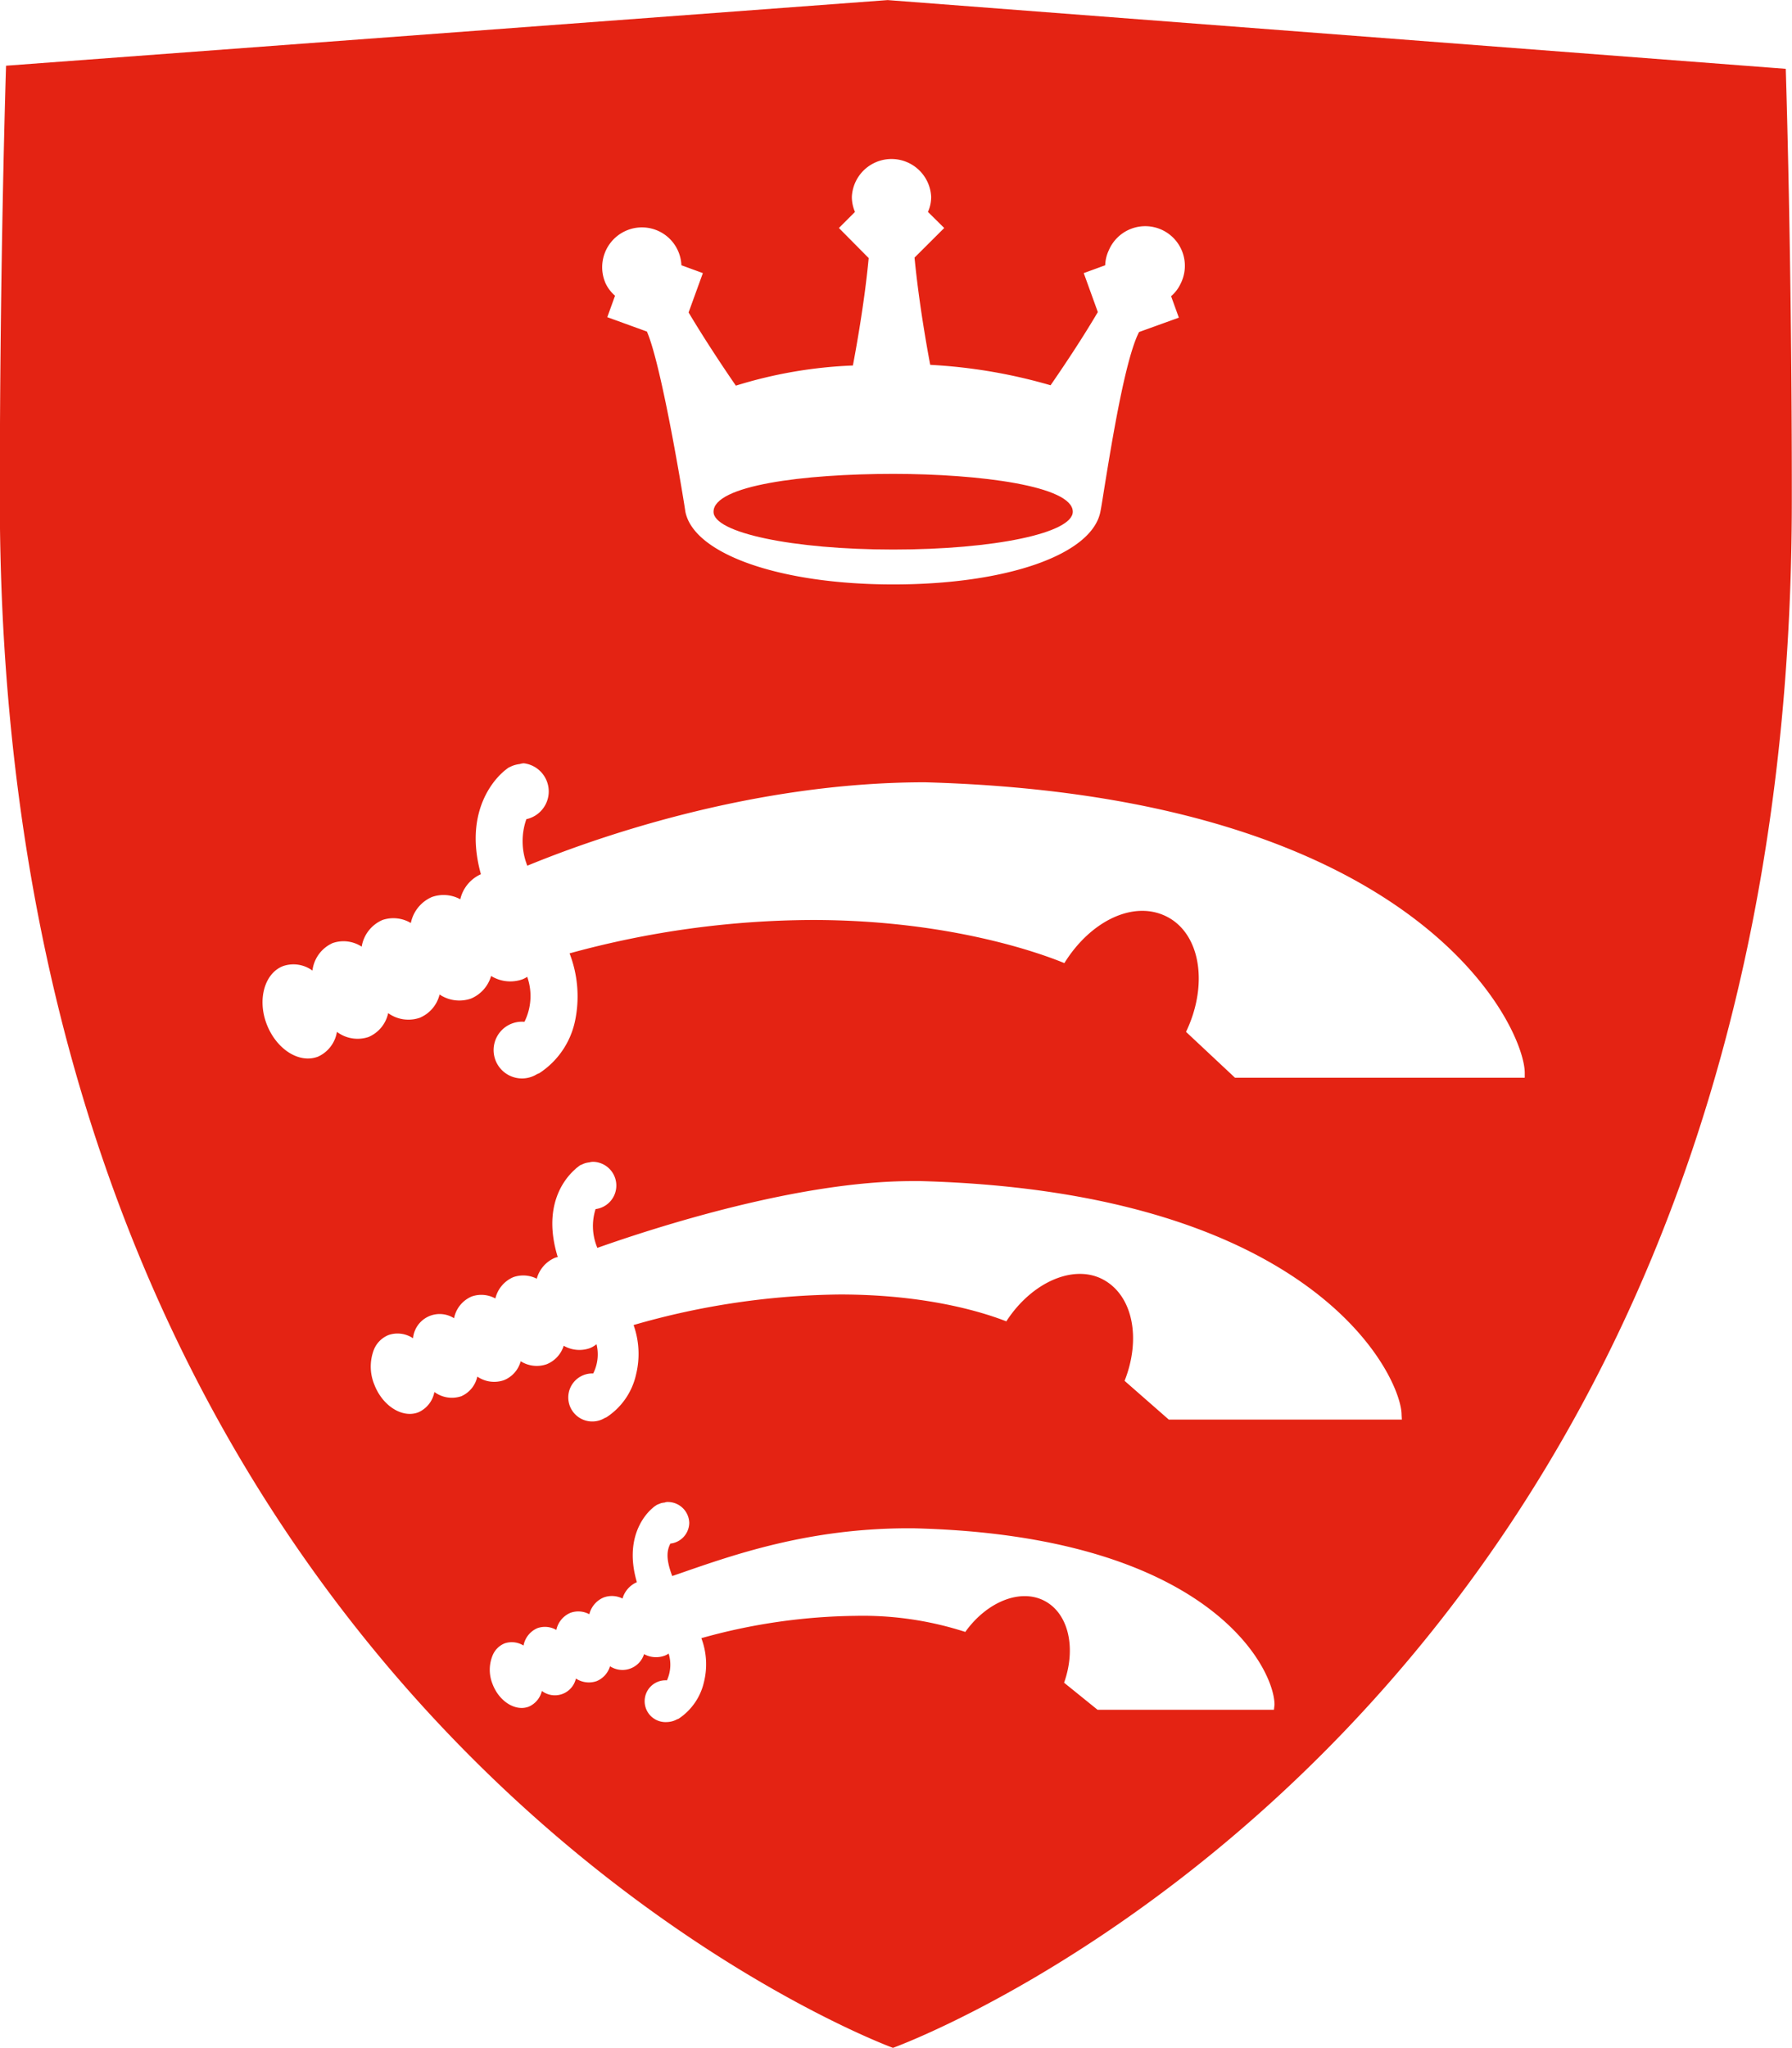 <svg id="Layer_1" data-name="Layer 1" xmlns="http://www.w3.org/2000/svg" width="66.87mm" height="76.39mm" viewBox="0 0 189.56 216.53">
  <defs>
    <style>
      .cls-1 {
        fill: #e42313;
      }
    </style>
  </defs>
  <title>MiddlesexLogoHD</title>
  <g>
    <path class="cls-1" d="M250.84,216c10.67,0,19-1.74,19-4,0-2.72-9.88-4-19-4-9.48,0-19,1.22-19,4C231.8,214.21,240.17,216,250.84,216Z" transform="translate(-156.36 -157.9)"/>
    <path class="cls-1" d="M345.26,165.17l-95-7.27L157,164.84s-.66,20.39-.66,45.66c0,129.45,94.48,163.93,94.48,163.93s95.08-34.15,95.08-163.6C345.92,185.56,345.26,165.17,345.26,165.17ZM222.49,182.33a4.18,4.18,0,0,1,5.95,3.61l2.27.83-1.51,4.16c1.79,3,3.8,6,5,7.74a47.78,47.78,0,0,1,12.38-2.13c.28-1.46,1.24-6.69,1.67-11.36L245.1,182l1.7-1.7a4.06,4.06,0,0,1-.33-1.6,4.2,4.2,0,0,1,8.39,0,3.9,3.9,0,0,1-.34,1.6l1.72,1.7-3.14,3.13c.47,4.88,1.38,9.88,1.66,11.34a56,56,0,0,1,12.73,2.16c1.19-1.72,3.22-4.72,5-7.74L271,186.77l2.27-.83a3.94,3.94,0,0,1,.38-1.58,4.19,4.19,0,1,1,7.59,3.54,3.89,3.89,0,0,1-1,1.31l.82,2.27L276.85,193c-1.47,2.86-2.89,11.69-3.67,16.48-.17,1.06-.3,1.92-.41,2.47-.83,4.56-9.85,7.74-21.92,7.74s-21.17-3.25-22-7.74c0-.16-2.43-15.28-4.06-19l-4.19-1.52.82-2.27a3.92,3.92,0,0,1-1-1.31A4.21,4.21,0,0,1,222.49,182.33Zm68.63,156.35H272.46l-3.54-2.86c1.29-3.63.5-7.3-2.06-8.65s-6.11.09-8.39,3.28a35.22,35.22,0,0,0-11.57-1.7,62.62,62.62,0,0,0-16.35,2.36,7.81,7.81,0,0,1,.27,4.66,6.33,6.33,0,0,1-2.68,3.86l-.18.07a2.33,2.33,0,0,1-1.05.28,2.21,2.21,0,1,1,0-4.41,4,4,0,0,0,.18-2.83,2.1,2.1,0,0,1-.42.22,2.66,2.66,0,0,1-2.18-.16,2.4,2.4,0,0,1-3.6,1.28,2.47,2.47,0,0,1-1.41,1.57,2.51,2.51,0,0,1-2.2-.27,2.28,2.28,0,0,1-3.6,1.31,2.42,2.42,0,0,1-1.38,1.66c-1.4.54-3.13-.54-3.83-2.37a4,4,0,0,1,0-3.05,2.32,2.32,0,0,1,1.27-1.27,2.37,2.37,0,0,1,2,.23,2.49,2.49,0,0,1,1.47-1.84,2.4,2.4,0,0,1,2,.19,2.53,2.53,0,0,1,1.49-1.81,2.44,2.44,0,0,1,2,.15,2.59,2.59,0,0,1,1.51-1.77,2.5,2.5,0,0,1,2,.11,2.7,2.7,0,0,1,1.52-1.73h0c-1.37-4.65.84-7.11,1.57-7.76l.24-.21.29-.2.14-.06.3-.12a2.11,2.11,0,0,1,.4-.07.75.75,0,0,1,.3-.06,2.27,2.27,0,0,1,2.3,2.21,2.24,2.24,0,0,1-2,2.19c-.32.65-.54,1.49.2,3.43l.67-.23c5.77-2,13.68-4.82,24.35-4.82h.41c31.41.73,38.28,14.84,38.28,18.66ZM304.65,308H280l-4.68-4.1c1.76-4.45.89-9-2.25-10.7s-7.6.29-10.26,4.41c-2-.78-8-2.84-17.61-2.84A81.28,81.28,0,0,0,223.38,298a9.1,9.1,0,0,1,.26,5.24,7.28,7.28,0,0,1-3.14,4.52l-.17.07a2.54,2.54,0,1,1-1.22-4.71h0a4.48,4.48,0,0,0,.35-3.09,2.89,2.89,0,0,1-.72.42,3.33,3.33,0,0,1-2.75-.26,3.11,3.11,0,0,1-1.79,1.95,3.19,3.19,0,0,1-2.76-.31,3,3,0,0,1-1.77,2,3.15,3.15,0,0,1-2.82-.38,2.94,2.94,0,0,1-1.7,2.08,3.12,3.12,0,0,1-2.84-.45,2.93,2.93,0,0,1-1.7,2.15c-1.68.65-3.77-.67-4.64-2.9a5,5,0,0,1-.05-3.75,2.81,2.81,0,0,1,1.53-1.52,2.92,2.92,0,0,1,2.6.34,2.83,2.83,0,0,1,4.34-2.12,3.16,3.16,0,0,1,1.87-2.3,3.08,3.08,0,0,1,2.5.21,3.29,3.29,0,0,1,1.89-2.25,3.16,3.16,0,0,1,2.49.16,3.36,3.36,0,0,1,1.9-2.2,1.68,1.68,0,0,1,.32-.09c-1.66-5.38.69-8.26,1.82-9.26a1.48,1.48,0,0,1,.25-.22l.3-.23.18-.07a2.34,2.34,0,0,1,.37-.15,2.31,2.31,0,0,1,.43-.08,1.43,1.43,0,0,1,.37-.06,2.51,2.51,0,0,1,.28,5,5.91,5.91,0,0,0,.19,4.1c6.39-2.26,21.38-7.06,33.31-7.06h.9c42,1.16,50.86,20.87,50.86,24.7Zm13-36.15H287L281.82,267c2.36-4.93,1.56-10.28-1.95-12.14s-8.14.38-10.92,4.87c-2.11-.87-11.86-4.56-26.66-4.56a98.12,98.12,0,0,0-25.68,3.53,12.64,12.64,0,0,1,.56,7.23,8.73,8.73,0,0,1-3.78,5.45l-.21.08a3,3,0,1,1-1.44-5.53h.1a6.11,6.11,0,0,0,.29-4.75,2.86,2.86,0,0,1-.52.27,3.87,3.87,0,0,1-3.3-.36,3.71,3.71,0,0,1-2.13,2.39,3.75,3.75,0,0,1-3.32-.43,3.58,3.58,0,0,1-2.1,2.46,3.68,3.68,0,0,1-3.34-.49,3.54,3.54,0,0,1-2.07,2.52A3.64,3.64,0,0,1,192,267a3.48,3.48,0,0,1-2,2.62c-2,.77-4.4-.79-5.42-3.41s-.24-5.4,1.71-6.16a3.39,3.39,0,0,1,3.12.47,3.66,3.66,0,0,1,2.14-2.91,3.52,3.52,0,0,1,3.07.38,3.72,3.72,0,0,1,2.2-2.82,3.62,3.62,0,0,1,3,.32,3.82,3.82,0,0,1,2.23-2.75,3.69,3.69,0,0,1,3,.24,3.85,3.85,0,0,1,2.18-2.65c-1.79-6.44,1.28-9.85,2.29-10.76a3.41,3.41,0,0,1,.33-.28,3.59,3.59,0,0,1,.34-.25l.18-.08a2.41,2.41,0,0,1,.47-.18,3.16,3.16,0,0,1,.5-.1,1.71,1.71,0,0,1,.43-.08,3,3,0,0,1,.27,5.91,7,7,0,0,0,.1,4.92c6.86-2.82,23.6-8.82,42.07-8.82,52.42,1.45,63.44,26,63.44,30.73Z" transform="translate(-156.36 -157.9)"/>
  </g>
</svg>
